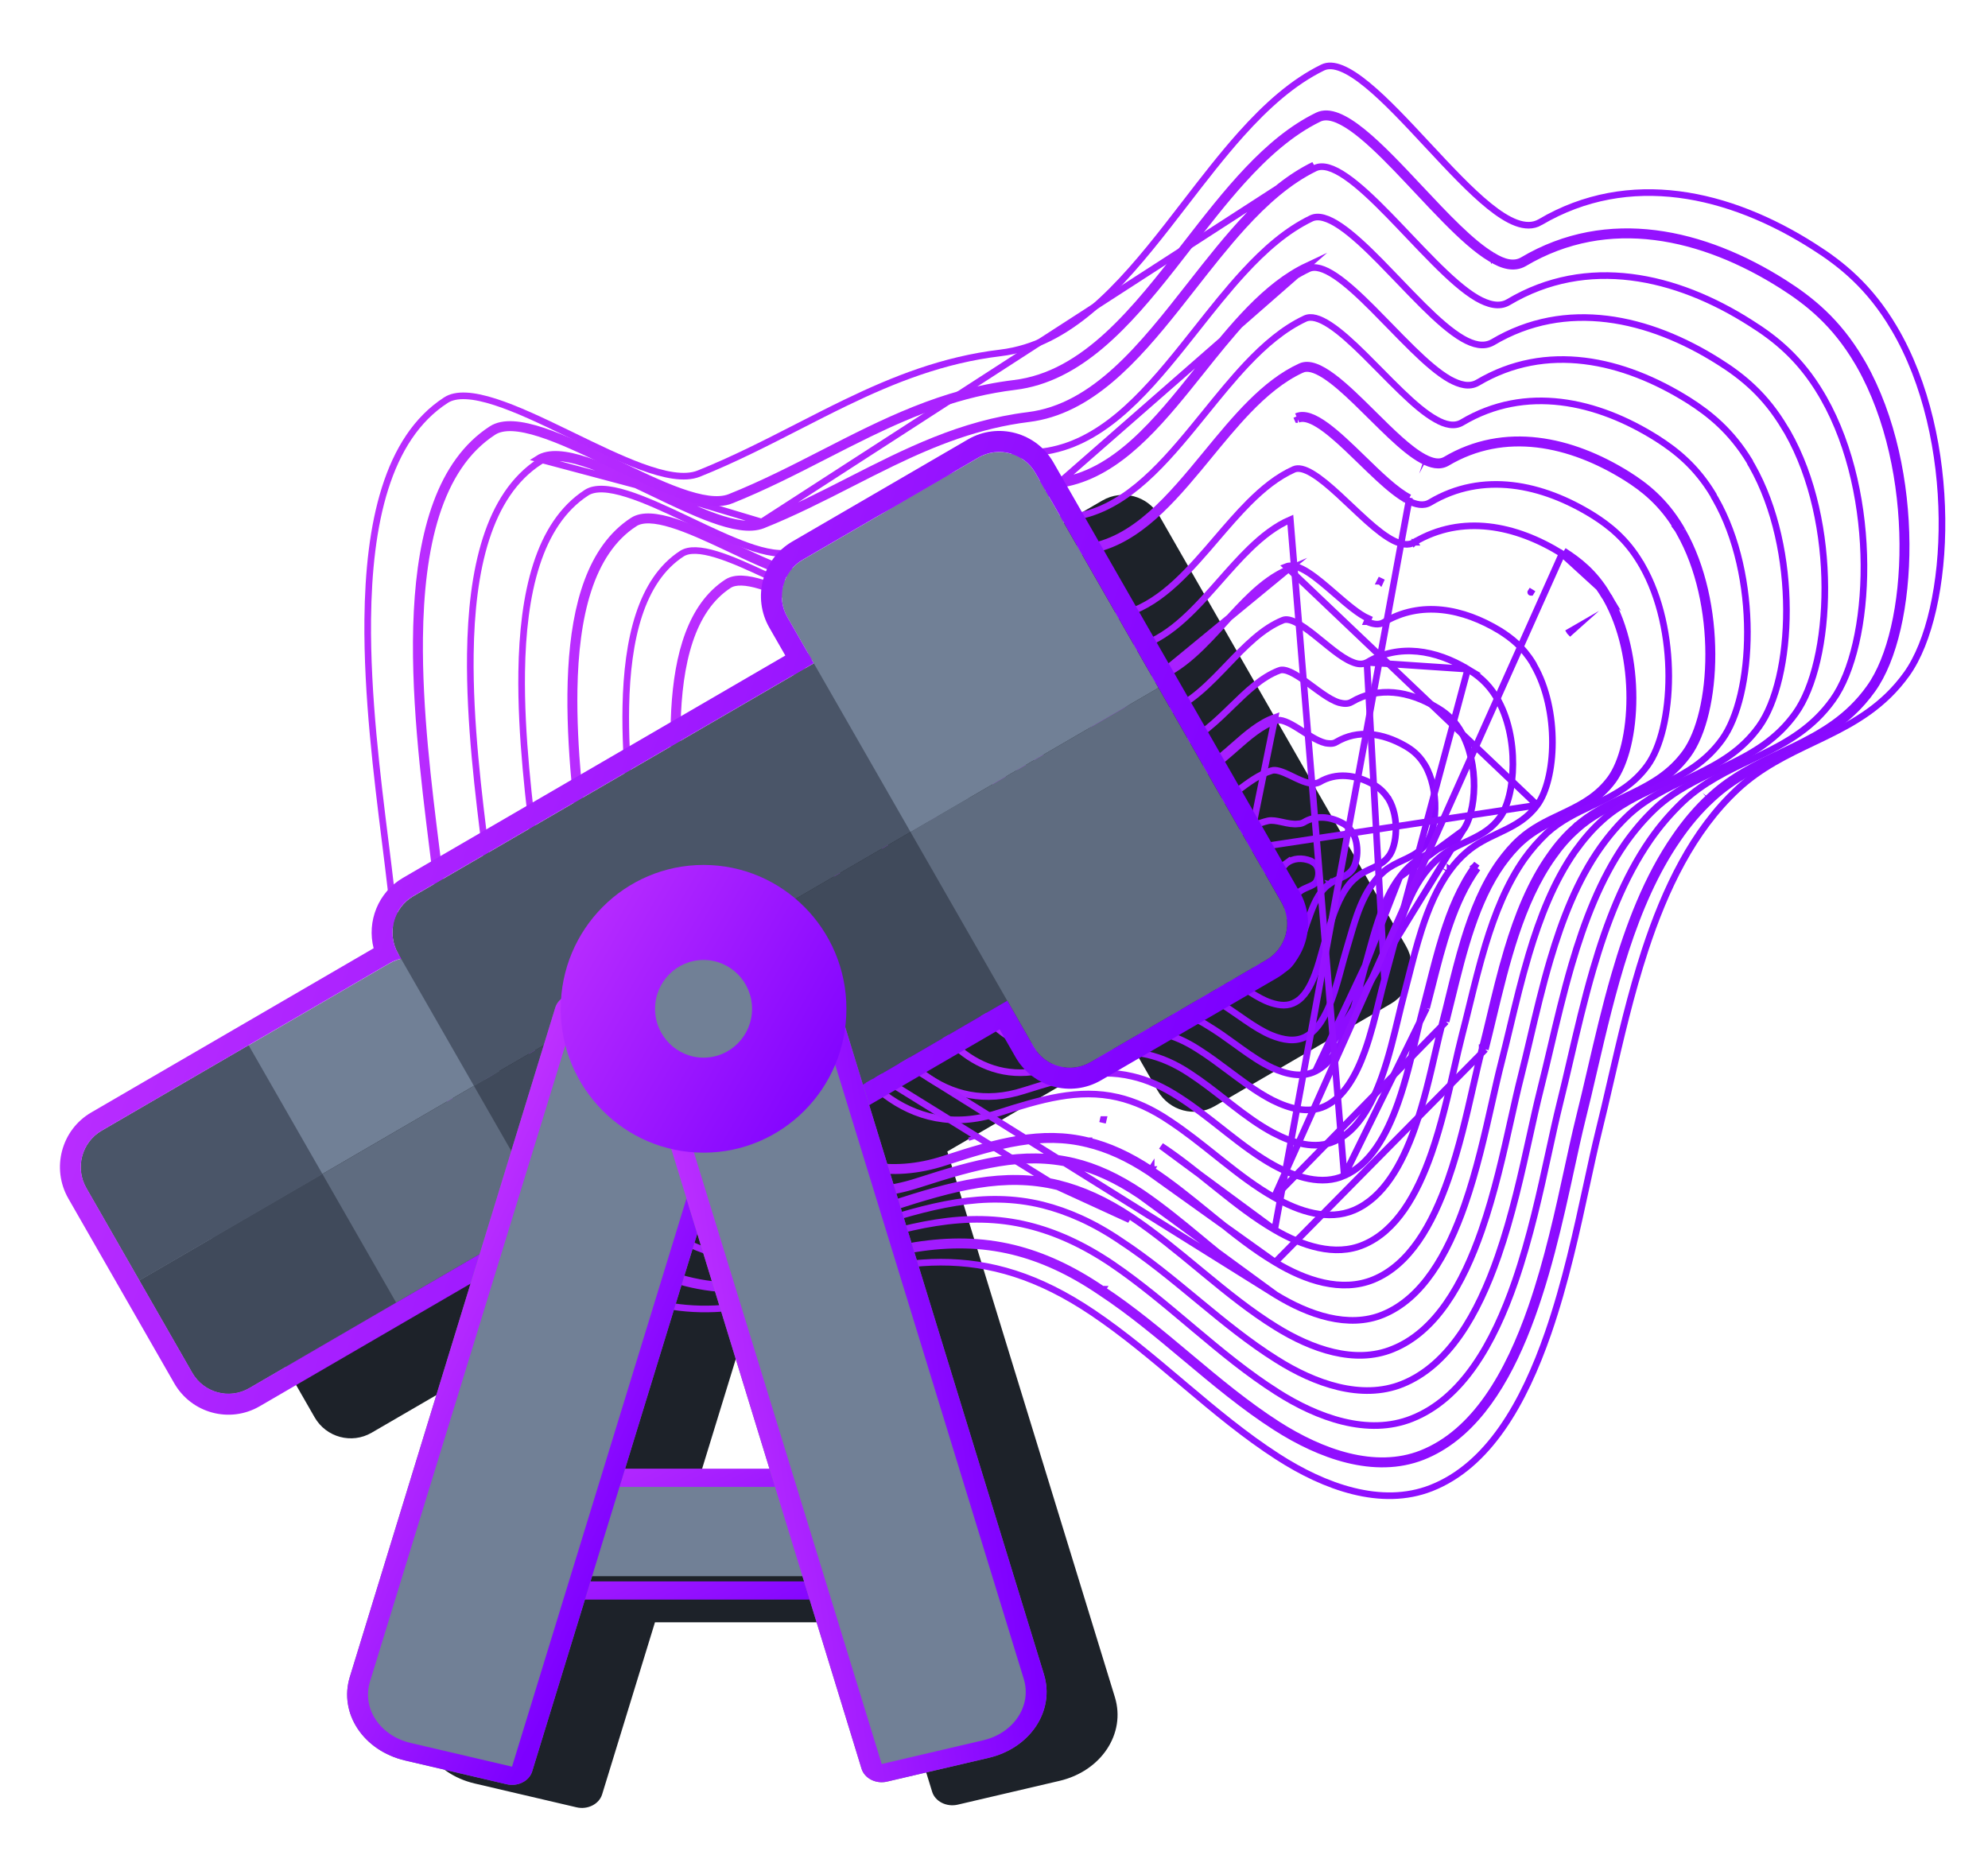 <svg width="120" height="112" viewBox="0 0 120 112" fill="none" xmlns="http://www.w3.org/2000/svg">
<path fill-rule="evenodd" clip-rule="evenodd" d="M73.326 66.775C72.119 67.477 70.576 67.061 69.88 65.846L68.283 63.06L57.182 69.514L67.296 102.453C67.972 104.655 66.474 106.919 63.951 107.509L57.811 108.945C57.138 109.102 56.447 108.754 56.266 108.166L53.125 97.937H39.535L36.345 108.326C36.164 108.913 35.473 109.262 34.8 109.105L28.66 107.669C26.136 107.079 24.639 104.815 25.315 102.613L31.967 80.948L31.325 81.322L22.436 86.489C21.23 87.191 19.687 86.775 18.99 85.559L12.587 74.392C11.891 73.177 12.304 71.623 13.511 70.921L22.399 65.753L30.913 60.803C31.14 60.671 31.379 60.579 31.621 60.524L31.439 60.206C30.742 58.99 31.155 57.437 32.362 56.735L56.583 42.653L54.986 39.867C54.289 38.652 54.703 37.099 55.909 36.397L66.537 30.218C67.744 29.516 69.287 29.933 69.984 31.148L84.878 57.126C85.574 58.341 85.161 59.895 83.954 60.596L73.326 66.775ZM46.323 75.827L41.965 90.021H50.695L46.335 75.821L46.323 75.827Z" fill="#1D2229"/>
<path d="M71.928 55.46L71.928 55.459C71.73 54.989 71.733 54.649 71.829 54.394C71.927 54.134 72.133 53.927 72.407 53.753C72.682 53.578 73.008 53.447 73.321 53.33C73.371 53.312 73.422 53.293 73.472 53.275C73.722 53.183 73.966 53.094 74.132 52.997L74.132 52.997L74.135 52.995C74.637 52.69 75.193 52.654 75.798 52.615C75.811 52.614 75.824 52.613 75.837 52.612C76.441 52.573 77.097 52.525 77.665 52.106L77.665 52.107L77.668 52.104C78.056 51.807 78.591 51.759 79.13 51.974C79.247 52.041 79.358 52.109 79.443 52.215C79.562 52.374 79.605 52.59 79.585 52.806C79.565 53.024 79.485 53.209 79.398 53.304C79.297 53.399 79.171 53.461 79.014 53.528C78.995 53.536 78.975 53.544 78.954 53.553C78.815 53.612 78.652 53.681 78.504 53.783L78.504 53.783L78.503 53.784C78.247 53.965 78.059 54.243 77.906 54.536C77.785 54.766 77.677 55.023 77.574 55.268C77.546 55.334 77.518 55.4 77.491 55.464C77.359 55.772 77.23 56.048 77.078 56.256C76.928 56.462 76.771 56.579 76.589 56.61L76.589 56.61L76.585 56.611C76.33 56.661 76.039 56.539 75.676 56.344C75.629 56.319 75.581 56.292 75.531 56.265C75.403 56.194 75.269 56.121 75.138 56.058C74.955 55.97 74.759 55.894 74.559 55.867L74.559 55.867C74.264 55.827 73.998 55.895 73.763 55.972C73.698 55.993 73.636 56.015 73.577 56.035C73.41 56.093 73.259 56.146 73.096 56.173L73.096 56.173L73.086 56.175C72.708 56.257 72.184 56.076 71.928 55.46Z" stroke="url(#paint0_linear_7207_200313)" stroke-width="0.4" stroke-miterlimit="10"/>
<path d="M80.32 53.315C80.187 53.404 80.07 53.491 79.958 53.607C79.676 53.891 79.472 54.251 79.306 54.626C79.175 54.921 79.063 55.236 78.955 55.538C78.926 55.618 78.898 55.698 78.87 55.776L78.869 55.779C78.808 55.952 78.75 56.134 78.69 56.32C78.59 56.633 78.487 56.957 78.36 57.273C78.16 57.772 77.924 58.185 77.615 58.411C77.338 58.61 77.029 58.639 76.662 58.575C76.364 58.52 76.056 58.378 75.72 58.19C75.567 58.105 75.411 58.012 75.25 57.915C75.235 57.906 75.22 57.897 75.204 57.888C75.028 57.783 74.846 57.674 74.658 57.571C74.325 57.381 73.984 57.225 73.634 57.178C73.237 57.105 72.867 57.161 72.511 57.251C72.35 57.292 72.187 57.341 72.026 57.39C72.01 57.395 71.995 57.399 71.978 57.404C71.801 57.458 71.624 57.511 71.441 57.554L71.439 57.554C70.482 57.792 69.518 57.186 69.056 56.017C68.9 55.621 68.797 55.238 68.744 54.868C68.678 54.308 68.676 53.691 68.792 53.151C68.909 52.609 69.14 52.172 69.517 51.929L69.409 51.761L69.517 51.929C69.576 51.891 69.664 51.868 69.789 51.862C69.914 51.857 70.055 51.87 70.211 51.887C70.236 51.89 70.263 51.893 70.289 51.896C70.418 51.911 70.555 51.927 70.683 51.932C70.836 51.938 71.002 51.93 71.149 51.873L71.149 51.873L71.152 51.872C71.425 51.761 71.681 51.649 71.926 51.542C72.372 51.348 72.779 51.17 73.178 51.046L73.178 51.046L73.182 51.045C73.738 50.859 74.249 50.585 74.737 50.324C74.793 50.294 74.849 50.265 74.904 50.235C75.45 49.945 75.972 49.684 76.536 49.554C76.77 49.501 77.045 49.553 77.375 49.625C77.393 49.629 77.412 49.633 77.431 49.637C77.723 49.702 78.058 49.775 78.369 49.734C78.496 49.73 78.596 49.702 78.709 49.639L78.709 49.639L78.714 49.636C79.398 49.223 80.219 49.267 80.996 49.675L80.996 49.675L81.001 49.677C81.206 49.777 81.402 49.923 81.582 50.169L81.607 50.203L81.617 50.209C81.846 50.572 81.937 51.045 81.918 51.493C81.898 51.951 81.766 52.341 81.596 52.54L81.596 52.54L81.591 52.546C81.442 52.734 81.252 52.848 81.029 52.954C80.978 52.978 80.923 53.003 80.867 53.029C80.69 53.108 80.493 53.196 80.32 53.315ZM80.32 53.315C80.319 53.316 80.319 53.316 80.318 53.316L80.431 53.481L80.321 53.314C80.32 53.315 80.32 53.315 80.32 53.315Z" stroke="url(#paint1_linear_7207_200313)" stroke-width="0.4" stroke-miterlimit="10"/>
<path d="M78.222 60.482L78.222 60.482L78.22 60.483C77.752 60.763 77.249 60.711 76.716 60.539C76.3 60.403 75.885 60.167 75.449 59.888C75.297 59.79 75.14 59.686 74.981 59.58C74.694 59.389 74.397 59.192 74.097 59.013C73.654 58.739 73.212 58.569 72.789 58.472L72.789 58.472L72.784 58.471C72.264 58.366 71.775 58.427 71.296 58.541C71.058 58.597 70.819 58.668 70.58 58.739L70.568 58.742C70.332 58.812 70.096 58.882 69.852 58.942C68.238 59.334 66.873 58.292 66.215 56.591C65.997 55.973 65.809 55.365 65.747 54.778L65.747 54.778L65.746 54.776C65.648 53.951 65.582 52.956 65.7 52.066C65.817 51.17 66.113 50.431 66.69 50.05C66.77 50 66.906 49.98 67.113 50.002C67.316 50.024 67.549 50.083 67.8 50.15C67.827 50.157 67.853 50.164 67.88 50.171C68.102 50.23 68.334 50.292 68.547 50.327C68.78 50.366 69.03 50.381 69.237 50.3L69.237 50.3L69.239 50.299C69.605 50.15 69.958 49.99 70.299 49.836C70.479 49.755 70.655 49.675 70.828 49.599C71.334 49.377 71.821 49.184 72.324 49.06C73.197 48.849 73.933 48.31 74.627 47.79C74.652 47.772 74.676 47.754 74.7 47.735C75.38 47.225 76.024 46.743 76.76 46.52L76.761 46.519C76.878 46.483 77.027 46.491 77.215 46.542C77.402 46.594 77.606 46.682 77.826 46.786C77.889 46.816 77.954 46.847 78.021 46.879C78.176 46.954 78.336 47.032 78.49 47.097C78.709 47.19 78.938 47.27 79.156 47.292C79.306 47.309 79.473 47.302 79.631 47.223L79.638 47.22L79.644 47.216C80.648 46.617 81.822 46.758 82.879 47.344C83.187 47.521 83.479 47.744 83.749 48.137L83.83 48.254L83.831 48.254C84.143 48.792 84.275 49.477 84.26 50.124C84.244 50.81 84.066 51.406 83.813 51.713L83.813 51.713L83.809 51.717C83.576 52.017 83.288 52.188 82.963 52.347C82.898 52.379 82.83 52.411 82.76 52.443C82.493 52.568 82.202 52.705 81.937 52.904L81.937 52.904L81.933 52.907C81.782 53.027 81.608 53.182 81.463 53.359C80.802 54.155 80.451 55.29 80.144 56.279C80.111 56.387 80.078 56.494 80.045 56.598L80.045 56.599C79.976 56.823 79.91 57.065 79.841 57.316C79.708 57.798 79.566 58.315 79.38 58.81C79.096 59.562 78.735 60.186 78.222 60.482Z" stroke="url(#paint2_linear_7207_200313)" stroke-width="0.4" stroke-miterlimit="10"/>
<path d="M62.562 54.754C62.661 55.583 62.891 56.428 63.214 57.248C64.085 59.531 65.953 61.216 68.311 60.526C68.478 60.477 68.643 60.427 68.805 60.378C69.882 60.053 70.843 59.763 71.868 59.988C72.378 60.102 72.889 60.316 73.439 60.671M62.562 54.754L62.761 54.73C62.761 54.73 62.761 54.73 62.761 54.73M62.562 54.754L62.761 54.73M62.562 54.754C62.307 52.605 62.038 49.201 63.773 48.075M62.761 54.73C62.858 55.54 63.082 56.368 63.4 57.174L63.401 57.176L63.401 57.176C63.826 58.292 64.491 59.247 65.321 59.839C66.146 60.427 67.139 60.66 68.254 60.334L68.255 60.334C68.419 60.286 68.582 60.237 68.743 60.188C69.816 59.863 70.832 59.555 71.911 59.793L71.912 59.793C72.446 59.912 72.978 60.136 73.544 60.501M62.761 54.73C62.633 53.657 62.505 52.287 62.62 51.049C62.737 49.8 63.096 48.752 63.882 48.242L63.882 48.242C63.997 48.167 64.191 48.147 64.48 48.197C64.761 48.244 65.086 48.348 65.429 48.462C65.465 48.474 65.5 48.486 65.536 48.498C65.84 48.6 66.154 48.705 66.44 48.77C66.751 48.842 67.077 48.878 67.337 48.775L67.338 48.774C67.847 48.568 68.331 48.341 68.798 48.122C69.024 48.017 69.245 47.913 69.464 47.815C70.141 47.509 70.802 47.244 71.506 47.089C72.624 46.852 73.535 46.093 74.391 45.344C74.449 45.293 74.507 45.242 74.565 45.191C75.372 44.482 76.138 43.808 77.03 43.498C77.167 43.453 77.349 43.472 77.586 43.562C77.82 43.651 78.079 43.799 78.354 43.971C78.449 44.03 78.548 44.093 78.647 44.156C78.827 44.271 79.011 44.389 79.187 44.492C79.46 44.652 79.742 44.794 80.008 44.857L80.017 44.859L80.026 44.861L80.033 44.862C80.12 44.874 80.224 44.889 80.324 44.888C80.427 44.886 80.547 44.869 80.655 44.799C81.957 44.021 83.454 44.246 84.818 45.028C85.214 45.254 85.624 45.563 85.96 46.101C85.968 46.119 85.977 46.133 85.984 46.143C85.992 46.153 85.999 46.162 86.004 46.168L86.009 46.175C86.452 46.928 86.641 47.901 86.626 48.809C86.612 49.723 86.394 50.527 86.069 50.954L86.068 50.956C85.755 51.375 85.366 51.605 84.935 51.815C84.855 51.854 84.772 51.893 84.687 51.932C84.329 52.1 83.945 52.28 83.6 52.556L83.6 52.556L83.592 52.563L83.585 52.569C83.387 52.746 83.173 52.937 82.995 53.173C82.512 53.765 82.178 54.494 81.913 55.241C81.733 55.749 81.581 56.277 81.435 56.78C81.368 57.014 81.302 57.243 81.235 57.461L81.235 57.461C81.147 57.751 81.062 58.069 80.972 58.403C80.803 59.032 80.62 59.717 80.376 60.371C80.002 61.37 79.514 62.214 78.803 62.59C78.177 62.916 77.45 62.783 76.758 62.503C76.225 62.284 75.707 61.954 75.175 61.59C75.048 61.503 74.92 61.414 74.791 61.324C74.385 61.042 73.97 60.752 73.544 60.501M73.544 60.501C73.543 60.5 73.542 60.499 73.541 60.498L73.439 60.671M73.544 60.501C73.545 60.501 73.546 60.502 73.547 60.503L73.439 60.671M73.439 60.671L76.966 43.309C76.035 43.632 75.239 44.332 74.441 45.034C73.521 45.842 72.599 46.653 71.464 46.894C70.501 47.105 69.625 47.515 68.707 47.944C68.242 48.162 67.767 48.384 67.263 48.589C66.886 48.739 66.246 48.525 65.599 48.308C64.881 48.068 64.156 47.825 63.773 48.075M63.773 48.075L63.773 48.075L63.773 48.075Z" stroke="url(#paint3_linear_7207_200313)" stroke-width="0.4" stroke-miterlimit="10"/>
<path d="M79.398 64.671L79.398 64.67C80.312 64.224 80.926 63.157 81.385 61.9C81.688 61.07 81.911 60.196 82.112 59.408C82.216 59.003 82.313 58.621 82.413 58.278M79.398 64.671L82.413 58.278C82.413 58.278 82.413 58.278 82.413 58.278M79.398 64.671C78.571 65.078 77.644 64.854 76.794 64.465C76.148 64.162 75.528 63.739 74.891 63.283C74.778 63.202 74.665 63.12 74.551 63.037C74.026 62.658 73.487 62.268 72.924 61.929C72.242 61.497 71.62 61.221 70.976 61.08L70.975 61.08C69.627 60.787 68.352 61.178 66.946 61.61C66.835 61.644 66.724 61.678 66.611 61.712L66.611 61.712C65.187 62.147 63.931 61.847 62.896 61.097C61.854 60.343 61.031 59.128 60.505 57.737C60.127 56.714 59.824 55.682 59.716 54.652L59.716 54.651C59.568 53.314 59.375 51.565 59.485 49.978C59.596 48.377 60.011 47.019 61.007 46.378C61.161 46.28 61.417 46.267 61.789 46.346C62.151 46.423 62.568 46.575 63.003 46.738C63.043 46.753 63.083 46.769 63.123 46.784C63.514 46.931 63.916 47.082 64.279 47.179C64.669 47.283 65.067 47.339 65.377 47.215C66.024 46.96 66.638 46.667 67.234 46.382C67.494 46.258 67.75 46.136 68.005 46.018C68.851 45.629 69.691 45.291 70.612 45.114C71.975 44.863 73.054 43.887 74.066 42.907C74.153 42.824 74.238 42.74 74.324 42.657C75.26 41.746 76.157 40.872 77.224 40.472L77.224 40.471C77.382 40.411 77.599 40.44 77.89 40.571C78.175 40.699 78.492 40.909 78.827 41.151C78.951 41.24 79.077 41.334 79.205 41.428C79.418 41.586 79.633 41.745 79.839 41.886C80.17 42.114 80.507 42.316 80.819 42.413L80.819 42.413L80.83 42.416C81.073 42.475 81.328 42.524 81.577 42.384L81.577 42.384L81.582 42.381C83.211 41.412 85.058 41.717 86.704 42.699L86.704 42.699L86.707 42.701C87.189 42.977 87.695 43.36 88.121 44.046C88.137 44.087 88.157 44.115 88.171 44.133L88.171 44.133L88.18 44.149C88.743 45.11 88.987 46.334 88.977 47.467C88.967 48.606 88.702 49.611 88.294 50.149L88.293 50.15M79.398 64.671L88.293 50.15M82.413 58.278C82.483 58.034 82.552 57.78 82.623 57.52C82.8 56.873 82.987 56.189 83.212 55.527C83.527 54.597 83.924 53.687 84.492 52.947M82.413 58.278L84.492 52.947M88.293 50.15C87.898 50.679 87.405 50.964 86.867 51.224C86.782 51.266 86.696 51.306 86.608 51.347C86.149 51.564 85.66 51.794 85.227 52.167C84.952 52.398 84.704 52.65 84.492 52.947M88.293 50.15L84.492 52.947" stroke="url(#paint4_linear_7207_200313)" stroke-width="0.4" stroke-miterlimit="10"/>
<path d="M83.573 59.125L83.573 59.124C83.673 58.772 83.77 58.402 83.871 58.021C84.059 57.308 84.257 56.559 84.492 55.831C84.854 54.711 85.314 53.613 85.992 52.715L85.992 52.715C86.24 52.389 86.52 52.077 86.841 51.806C87.351 51.358 87.931 51.085 88.482 50.826C88.585 50.778 88.688 50.73 88.788 50.681C89.434 50.369 90.037 50.024 90.524 49.369C91.004 48.724 91.314 47.511 91.321 46.142C91.329 44.779 91.036 43.303 90.357 42.147L90.344 42.124L90.342 42.118C90.341 42.117 90.34 42.115 90.338 42.113L90.338 42.112C90.333 42.105 90.325 42.093 90.318 42.08C90.314 42.073 90.308 42.064 90.303 42.054C90.303 42.052 90.302 42.05 90.301 42.048C89.782 41.208 89.179 40.749 88.597 40.396L83.573 59.125ZM83.573 59.125C83.466 59.51 83.361 59.941 83.25 60.398C83.015 61.359 82.752 62.437 82.386 63.456C81.844 64.962 81.102 66.251 79.974 66.782C78.986 67.235 77.861 66.941 76.827 66.426C76.069 66.04 75.347 65.53 74.615 64.986C74.478 64.885 74.341 64.782 74.204 64.68C73.607 64.233 72.997 63.776 72.36 63.37C71.579 62.862 70.844 62.542 70.119 62.373L70.117 62.372C68.452 62.003 66.896 62.49 65.117 63.047C65.083 63.057 65.049 63.068 65.015 63.079L65.014 63.079C63.281 63.622 61.768 63.254 60.529 62.343C59.283 61.427 58.308 59.958 57.684 58.301C57.226 57.074 56.865 55.83 56.724 54.581L56.724 54.58C56.719 54.541 56.714 54.502 56.71 54.462C56.523 52.897 56.277 50.839 56.38 48.957C56.486 47.013 56.962 45.34 58.167 44.553C58.362 44.433 58.684 44.429 59.136 44.538C59.578 44.644 60.087 44.844 60.615 45.056C60.659 45.075 60.704 45.093 60.749 45.111C61.228 45.304 61.716 45.502 62.155 45.629C62.625 45.766 63.095 45.841 63.454 45.697L63.455 45.696C64.198 45.394 64.902 45.05 65.588 44.715C65.933 44.547 66.273 44.381 66.611 44.224C67.629 43.75 68.644 43.346 69.773 43.15L69.775 43.15C71.36 42.864 72.599 41.676 73.766 40.469C73.872 40.359 73.978 40.249 74.084 40.139C75.155 39.023 76.191 37.944 77.438 37.44L77.44 37.439C77.623 37.364 77.877 37.401 78.219 37.572C78.554 37.738 78.928 38.009 79.322 38.32C79.484 38.448 79.651 38.585 79.82 38.722C80.051 38.91 80.284 39.1 80.505 39.27C80.889 39.565 81.274 39.828 81.626 39.966C81.94 40.102 82.238 40.133 82.509 39.991L82.509 39.991M83.573 59.125L82.509 39.991M82.509 39.991L82.519 39.986M82.509 39.991L82.519 39.986M82.519 39.986C84.448 38.835 86.674 39.236 88.596 40.395L82.519 39.986Z" stroke="url(#paint5_linear_7207_200313)" stroke-width="0.4" stroke-miterlimit="10"/>
<path d="M92.785 48.605L92.786 48.604C93.348 47.849 93.703 46.43 93.708 44.83C93.713 43.237 93.371 41.51 92.587 40.155L92.574 40.133L92.57 40.115C92.569 40.114 92.568 40.112 92.566 40.11L92.565 40.108C92.555 40.094 92.537 40.067 92.523 40.03C91.914 39.041 91.215 38.507 90.536 38.079C88.308 36.725 85.758 36.238 83.528 37.57C83.222 37.759 82.847 37.673 82.522 37.527C82.521 37.527 82.521 37.527 82.521 37.527L82.603 37.344C82.016 37.086 81.305 36.47 80.586 35.848C79.482 34.891 78.36 33.919 77.644 34.205L92.785 48.605ZM92.785 48.605C92.226 49.367 91.526 49.77 90.774 50.136C90.659 50.193 90.541 50.248 90.422 50.305C89.779 50.609 89.105 50.929 88.508 51.455C88.147 51.763 87.808 52.141 87.525 52.528M92.785 48.605L53.779 54.498C53.954 55.966 54.379 57.445 54.889 58.861C55.609 60.781 56.735 62.505 58.187 63.585C59.631 64.66 61.403 65.103 63.449 64.462C65.548 63.792 67.343 63.221 69.26 63.665C70.091 63.855 70.94 64.221 71.818 64.805C72.549 65.282 73.245 65.825 73.93 66.359C74.071 66.469 74.211 66.579 74.352 66.687C75.176 67.326 75.992 67.929 76.858 68.387C78.052 69.012 79.383 69.421 80.573 68.887C81.907 68.287 82.776 66.776 83.405 65.02C83.834 63.82 84.138 62.546 84.407 61.423C84.531 60.905 84.647 60.419 84.764 59.987C84.855 59.645 84.945 59.29 85.038 58.925C85.266 58.028 85.508 57.078 85.804 56.153C86.221 54.851 86.752 53.577 87.525 52.528M87.525 52.528C87.525 52.528 87.525 52.528 87.525 52.528L87.687 52.646L87.526 52.527C87.526 52.528 87.526 52.528 87.525 52.528ZM75.549 35.897C76.234 35.254 76.943 34.717 77.72 34.39L53.734 54.123C53.52 52.342 53.242 50.027 53.337 47.898C53.388 46.757 53.546 45.681 53.872 44.774C54.198 43.868 54.687 43.143 55.395 42.686L55.395 42.686L55.396 42.685C55.629 42.532 56.012 42.529 56.545 42.664C57.065 42.795 57.665 43.041 58.284 43.303C58.343 43.328 58.403 43.353 58.462 43.378C59.018 43.614 59.583 43.853 60.09 44.011C60.372 44.098 60.643 44.163 60.892 44.187C61.14 44.211 61.379 44.196 61.587 44.112C62.465 43.762 63.298 43.353 64.113 42.952C64.497 42.764 64.876 42.578 65.254 42.4C66.444 41.842 67.639 41.364 68.976 41.149L68.976 41.149C70.803 40.851 72.213 39.447 73.54 38.009C73.674 37.863 73.808 37.717 73.941 37.571C74.473 36.989 75 36.413 75.549 35.897Z" stroke="url(#paint6_linear_7207_200313)" stroke-width="0.4" stroke-miterlimit="10"/>
<path d="M81.141 70.975L81.143 70.974C82.694 70.302 83.686 68.57 84.394 66.563C84.87 65.212 85.206 63.778 85.503 62.509C85.647 61.894 85.781 61.317 85.919 60.807M81.141 70.975L86.112 60.859M81.141 70.975C79.795 71.576 78.239 71.08 76.888 70.345C75.911 69.805 74.994 69.108 74.066 68.381C73.954 68.293 73.842 68.205 73.73 68.116C72.914 67.474 72.084 66.821 71.204 66.255C70.209 65.604 69.271 65.187 68.331 64.975C66.195 64.465 64.188 65.093 61.809 65.839L61.807 65.839C59.454 66.601 57.419 66.091 55.764 64.854C54.101 63.61 52.816 61.626 51.998 59.442L51.998 59.441C51.379 57.806 50.896 56.116 50.711 54.425L50.711 54.424C50.683 54.175 50.653 53.915 50.621 53.644C50.391 51.666 50.1 49.174 50.186 46.864C50.235 45.553 50.405 44.311 50.77 43.264C51.135 42.218 51.691 41.379 52.504 40.849L52.505 40.848C52.632 40.764 52.805 40.721 53.03 40.722C53.256 40.723 53.52 40.768 53.818 40.85C54.414 41.012 55.105 41.307 55.816 41.618C55.873 41.643 55.93 41.667 55.986 41.692C56.637 41.977 57.298 42.266 57.89 42.457C58.213 42.56 58.523 42.637 58.806 42.667C59.087 42.697 59.355 42.682 59.587 42.588C60.601 42.184 61.557 41.708 62.492 41.242C62.927 41.026 63.357 40.812 63.787 40.608C65.147 39.963 66.518 39.413 68.062 39.179L68.063 39.179C70.125 38.855 71.7 37.24 73.185 35.573C73.339 35.401 73.491 35.228 73.644 35.055C74.235 34.384 74.822 33.719 75.436 33.123C76.205 32.376 77.005 31.75 77.887 31.37L81.141 70.975ZM85.919 60.807L86.112 60.859M85.919 60.807C85.919 60.807 85.919 60.807 85.919 60.808L86.112 60.859M85.919 60.807C86.031 60.387 86.142 59.949 86.255 59.499C86.506 58.507 86.77 57.461 87.091 56.44C87.558 54.955 88.154 53.499 89.024 52.298M86.112 60.859C86.225 60.434 86.337 59.992 86.451 59.541C87.064 57.111 87.749 54.399 89.187 52.414M89.024 52.298C89.024 52.298 89.024 52.298 89.023 52.299L89.187 52.414M89.024 52.298C89.024 52.298 89.025 52.297 89.025 52.297L89.187 52.414M89.024 52.298L89.187 52.414M94.767 38.143C94.772 38.149 94.777 38.156 94.783 38.162L94.932 38.029L94.759 38.129C94.762 38.134 94.765 38.139 94.767 38.143ZM92.401 35.758C92.401 35.758 92.401 35.758 92.402 35.758L92.506 35.588L92.4 35.757C92.4 35.758 92.401 35.758 92.401 35.758ZM83.316 35.089C83.317 35.09 83.319 35.09 83.32 35.091L83.403 34.909L83.312 35.087C83.313 35.087 83.315 35.088 83.316 35.089Z" stroke="url(#paint7_linear_7207_200313)" stroke-width="0.4" stroke-miterlimit="10"/>
<path d="M76.912 72.281L76.913 72.281C78.422 73.146 80.177 73.717 81.735 73.055C83.49 72.302 84.609 70.348 85.404 68.09C85.949 66.54 86.329 64.889 86.661 63.441C86.813 62.784 86.954 62.168 87.097 61.622M76.912 72.281L87.291 61.673M76.912 72.281C75.826 71.668 74.811 70.891 73.788 70.079C73.644 69.965 73.501 69.85 73.356 69.736C72.478 69.035 71.585 68.323 70.64 67.696C69.54 66.945 68.489 66.482 67.467 66.243L67.466 66.242C65.094 65.696 62.849 66.363 60.214 67.204L60.213 67.204C57.546 68.064 55.252 67.48 53.392 66.078C51.523 64.669 50.087 62.43 49.173 59.982L49.172 59.981C48.473 58.141 47.932 56.24 47.713 54.331C47.678 54.019 47.639 53.691 47.598 53.349C47.336 51.138 47.007 48.362 47.089 45.786C47.136 44.3 47.319 42.892 47.726 41.705C48.132 40.519 48.756 39.567 49.677 38.971C49.825 38.874 50.025 38.827 50.283 38.831C50.541 38.836 50.842 38.891 51.18 38.987C51.856 39.18 52.639 39.523 53.443 39.883C53.504 39.91 53.566 39.938 53.627 39.966C54.365 40.297 55.113 40.632 55.781 40.853C56.144 40.974 56.491 41.063 56.807 41.099C57.121 41.134 57.42 41.119 57.675 41.016C58.787 40.569 59.841 40.043 60.875 39.527C61.38 39.275 61.88 39.025 62.38 38.788C63.913 38.062 65.466 37.443 67.219 37.19L67.219 37.19C69.509 36.856 71.25 35.035 72.893 33.14C73.073 32.932 73.253 32.723 73.431 32.514C74.076 31.763 74.714 31.018 75.382 30.348C76.235 29.493 77.121 28.775 78.101 28.338L78.101 28.338C78.363 28.221 78.732 28.302 79.227 28.6C79.71 28.89 80.252 29.351 80.82 29.872C81.051 30.084 81.289 30.309 81.528 30.534C81.865 30.852 82.204 31.172 82.53 31.463C83.089 31.961 83.641 32.403 84.14 32.647L84.142 32.648C84.548 32.841 84.989 32.972 85.366 32.735M76.912 72.281L94.288 33.43M87.097 61.622L87.291 61.673M87.097 61.622C87.097 61.623 87.097 61.623 87.097 61.623L87.291 61.673M87.097 61.622C87.221 61.148 87.342 60.651 87.467 60.141C87.739 59.032 88.026 57.861 88.378 56.716C88.892 55.041 89.55 53.398 90.517 52.044L90.519 52.042C90.891 51.533 91.28 51.065 91.74 50.654M87.291 61.673C87.415 61.193 87.538 60.693 87.663 60.181C88.331 57.458 89.082 54.397 90.68 52.16C91.047 51.657 91.428 51.201 91.874 50.803M91.74 50.654C91.74 50.654 91.74 50.654 91.74 50.654L91.874 50.803M91.74 50.654C91.74 50.654 91.74 50.654 91.741 50.654L91.874 50.803M91.74 50.654C92.497 49.972 93.359 49.563 94.19 49.17C94.333 49.102 94.475 49.035 94.615 48.967C95.579 48.499 96.487 47.983 97.212 46.999M91.874 50.803C92.607 50.142 93.44 49.747 94.272 49.353C95.391 48.822 96.507 48.293 97.374 47.117M97.374 47.117L97.212 47C97.212 47 97.212 47 97.212 46.999M97.374 47.117C98.877 45.046 99.163 39.601 97.104 36.002M97.374 47.117L97.213 46.999C97.213 46.999 97.212 46.999 97.212 46.999M97.212 46.999C97.928 46.013 98.373 44.185 98.375 42.133C98.377 40.093 97.941 37.876 96.939 36.117M97.104 36.002L96.954 36.136C96.949 36.129 96.944 36.123 96.939 36.117M97.104 36.002L96.93 36.102C96.933 36.107 96.936 36.112 96.939 36.117M97.104 36.002L94.288 33.43M96.939 36.117C96.914 36.086 96.898 36.057 96.888 36.039L96.886 36.036C96.873 36.012 96.871 36.009 96.869 36.008L96.856 35.993L96.847 35.977C96.082 34.691 95.159 33.987 94.288 33.43M94.288 33.43C94.288 33.43 94.288 33.43 94.289 33.43L94.394 33.261M94.288 33.43L97.018 35.874C96.231 34.551 95.279 33.827 94.394 33.261M94.288 33.43C91.504 31.697 88.249 31.026 85.366 32.735M94.288 33.43C94.287 33.429 94.287 33.429 94.287 33.429L94.394 33.261M94.288 33.43L94.394 33.261M85.366 32.735C85.367 32.735 85.368 32.734 85.369 32.734L85.262 32.565L85.364 32.737C85.365 32.736 85.366 32.736 85.366 32.735Z" stroke="url(#paint8_linear_7207_200313)" stroke-width="0.4" stroke-miterlimit="10"/>
<path d="M76.941 74.24L76.941 74.24C78.607 75.215 80.586 75.873 82.301 75.144L82.302 75.144C84.275 74.318 85.523 72.141 86.401 69.634C87.004 67.911 87.42 66.076 87.783 64.472C87.948 63.745 88.102 63.066 88.257 62.467L88.257 62.467C88.401 61.915 88.543 61.336 88.688 60.742C88.983 59.538 89.293 58.268 89.67 57.027C90.235 55.168 90.957 53.344 92.022 51.837L92.022 51.837C92.432 51.263 92.885 50.755 93.373 50.289L93.377 50.286L93.377 50.286C94.21 49.529 95.161 49.079 96.082 48.644C96.241 48.568 96.4 48.493 96.556 48.417C97.626 47.899 98.637 47.323 99.442 46.218C100.241 45.121 100.731 43.085 100.729 40.807C100.726 38.541 100.236 36.08 99.121 34.138C99.108 34.12 99.097 34.102 99.089 34.088C99.078 34.07 99.069 34.051 99.062 34.039L99.062 34.037C99.054 34.022 99.05 34.014 99.046 34.007C99.045 34.005 99.044 34.004 99.044 34.003L99.033 33.991L99.023 33.974C98.166 32.536 97.139 31.734 96.181 31.127C93.091 29.199 89.486 28.447 86.324 30.334C85.928 30.573 85.445 30.462 84.988 30.221M76.941 74.24L85.081 30.043M76.941 74.24C75.744 73.544 74.627 72.674 73.509 71.778C73.386 71.679 73.262 71.58 73.139 71.481C72.146 70.683 71.143 69.877 70.084 69.181L76.941 74.24ZM84.988 30.221C84.988 30.221 84.988 30.22 84.987 30.22L85.081 30.043M84.988 30.221C84.988 30.221 84.989 30.221 84.989 30.221L85.081 30.043M84.988 30.221C84.442 29.939 83.838 29.438 83.223 28.873C82.868 28.546 82.499 28.188 82.132 27.832C81.866 27.573 81.601 27.316 81.342 27.072C80.718 26.483 80.122 25.961 79.59 25.63C79.045 25.291 78.634 25.194 78.341 25.325M85.081 30.043C84.26 29.62 83.27 28.659 82.276 27.692C80.749 26.209 79.211 24.716 78.259 25.142M78.341 25.325C78.341 25.325 78.341 25.325 78.341 25.324L78.259 25.142M78.341 25.325C78.341 25.325 78.341 25.325 78.34 25.325L78.259 25.142M78.341 25.325L78.259 25.142M55.676 39.311L55.75 39.497C55.751 39.497 55.751 39.497 55.751 39.497L55.676 39.311ZM44.727 54.284C44.727 54.284 44.727 54.284 44.727 54.283L44.528 54.307L44.727 54.284C44.727 54.284 44.727 54.284 44.727 54.284ZM46.335 60.577C46.335 60.576 46.335 60.576 46.335 60.576L46.148 60.646L46.335 60.577C46.335 60.577 46.335 60.577 46.335 60.577ZM58.63 68.617C58.63 68.617 58.63 68.617 58.63 68.617L58.691 68.807L58.63 68.617ZM66.596 67.587C66.596 67.587 66.596 67.587 66.596 67.587L66.551 67.782L66.597 67.587C66.597 67.587 66.596 67.587 66.596 67.587Z" stroke="url(#paint9_linear_7207_200313)" stroke-width="0.4" stroke-miterlimit="10"/>
<path d="M76.971 76.199L76.972 76.2C78.796 77.305 80.974 78.037 82.901 77.249C85.081 76.354 86.454 73.949 87.42 71.184C88.077 69.305 88.532 67.304 88.929 65.555C89.116 64.734 89.29 63.969 89.466 63.298M76.971 76.199L89.659 63.348M76.971 76.199C75.662 75.42 74.451 74.456 73.234 73.466C73.131 73.382 73.027 73.297 72.923 73.212C71.811 72.307 70.688 71.391 69.487 70.603M76.971 76.199L69.377 70.769M89.466 63.298C89.466 63.298 89.466 63.297 89.466 63.297L89.659 63.348M89.466 63.298C89.466 63.298 89.466 63.298 89.466 63.299L89.659 63.348M89.466 63.298C89.618 62.702 89.768 62.076 89.922 61.433C90.241 60.102 90.577 58.697 90.991 57.321C91.606 55.276 92.397 53.269 93.575 51.618C94.017 50.986 94.505 50.416 95.07 49.926M89.659 63.348C89.813 62.746 89.964 62.117 90.118 61.471C90.909 58.172 91.799 54.451 93.738 51.733C94.174 51.111 94.652 50.552 95.203 50.075M95.07 49.926C95.069 49.926 95.069 49.927 95.068 49.928L95.203 50.075M95.07 49.926C95.071 49.925 95.071 49.925 95.072 49.924L95.203 50.075M95.07 49.926C95.981 49.094 97.024 48.598 98.036 48.117C98.208 48.035 98.38 47.953 98.549 47.87C99.724 47.298 100.839 46.662 101.728 45.446C102.609 44.239 103.144 41.996 103.139 39.488C103.135 36.99 102.594 34.273 101.371 32.13M95.203 50.075C96.091 49.264 97.104 48.782 98.117 48.299C99.477 47.652 100.837 47.005 101.889 45.564C103.726 43.049 104.035 36.388 101.541 32.026M101.541 32.026L101.375 32.136C101.373 32.134 101.372 32.132 101.371 32.13M101.541 32.026C101.52 31.994 101.506 31.966 101.492 31.938C101.478 31.91 101.465 31.883 101.443 31.851C100.473 30.224 99.323 29.327 98.259 28.658M101.541 32.026L101.368 32.125C101.369 32.127 101.37 32.129 101.371 32.13M101.371 32.13C101.345 32.09 101.327 32.056 101.314 32.029L101.313 32.027C101.299 32 101.29 31.982 101.277 31.961L101.271 31.953L101.272 31.953C100.323 30.363 99.2 29.486 98.153 28.828M98.153 28.828L98.259 28.658M98.153 28.828C94.787 26.722 90.826 25.865 87.338 27.942L87.333 27.945L87.333 27.945C86.889 28.193 86.379 28.064 85.864 27.789M98.153 28.828C98.153 28.828 98.153 28.827 98.153 28.827L98.259 28.658M98.259 28.658C94.861 26.532 90.814 25.639 87.236 27.77C86.886 27.966 86.459 27.88 85.959 27.613M43.891 35.153C39.538 37.98 40.631 46.978 41.335 52.778C41.397 53.285 41.456 53.768 41.507 54.22C41.779 56.616 42.463 58.95 43.298 61.193C45.537 67.213 50.358 72.354 57.067 70.155C60.261 69.112 62.883 68.375 65.639 69.063M43.891 35.153L43.999 35.321C44 35.321 44 35.321 44 35.321M43.891 35.153L44 35.32C44 35.32 44 35.32 44 35.321M43.891 35.153C44.87 34.52 46.932 35.475 48.978 36.423C50.873 37.301 52.753 38.172 53.746 37.769M44 35.321C42.867 36.056 42.108 37.236 41.621 38.701C41.134 40.168 40.925 41.906 40.883 43.736C40.812 46.808 41.212 50.103 41.533 52.75C41.595 53.259 41.654 53.743 41.706 54.197L41.706 54.198C41.976 56.571 42.654 58.889 43.486 61.123L43.486 61.123C44.597 64.11 46.343 66.864 48.627 68.597C50.903 70.323 53.718 71.043 57.005 69.965L57.005 69.965C60.194 68.923 62.867 68.165 65.686 68.868M44 35.321C44.19 35.198 44.444 35.141 44.766 35.15C45.088 35.159 45.462 35.233 45.879 35.357C46.714 35.606 47.68 36.043 48.668 36.5C48.744 36.535 48.82 36.57 48.896 36.606C49.803 37.026 50.718 37.45 51.535 37.731C51.978 37.884 52.4 37.998 52.782 38.046C53.163 38.093 53.519 38.077 53.821 37.955M65.686 68.868C65.686 68.868 65.686 68.868 65.686 68.868L65.639 69.063M65.686 68.868C65.687 68.868 65.687 68.869 65.688 68.869L65.639 69.063M65.686 68.868C66.898 69.158 68.151 69.716 69.487 70.603M65.639 69.063C66.824 69.346 68.056 69.893 69.377 70.769M69.377 70.769L69.487 70.602C69.487 70.602 69.487 70.602 69.487 70.603M69.377 70.769L69.488 70.603C69.488 70.603 69.488 70.603 69.487 70.603M53.821 37.955C53.82 37.955 53.82 37.955 53.82 37.955L53.746 37.769M53.821 37.955C55.21 37.404 56.517 36.745 57.802 36.098C58.397 35.798 58.987 35.501 59.578 35.218C61.456 34.319 63.364 33.553 65.545 33.259L65.519 33.061M53.821 37.955C53.821 37.955 53.821 37.954 53.821 37.954L53.746 37.769M53.746 37.769C55.127 37.222 56.421 36.57 57.702 35.924C60.177 34.677 62.604 33.454 65.519 33.061M65.519 33.061C68.488 32.661 70.655 30.023 72.832 27.374C74.576 25.252 76.326 23.122 78.499 22.128C79.53 21.65 81.218 23.325 82.893 24.986C83.982 26.066 85.066 27.14 85.959 27.613M65.519 33.061L65.545 33.259C68.307 32.887 70.377 30.644 72.336 28.29C72.555 28.027 72.772 27.762 72.99 27.497C73.753 26.569 74.511 25.646 75.306 24.816C76.327 23.751 77.394 22.854 78.583 22.31L78.584 22.31C78.906 22.16 79.359 22.272 79.956 22.652C80.54 23.024 81.194 23.609 81.878 24.269C82.163 24.544 82.455 24.833 82.748 25.124C83.149 25.521 83.552 25.92 83.939 26.285C84.612 26.917 85.272 27.476 85.864 27.789M85.864 27.789C85.865 27.789 85.865 27.79 85.865 27.79L85.959 27.613M85.864 27.789L85.959 27.613" stroke="url(#paint10_linear_7207_200313)" stroke-width="0.4" stroke-miterlimit="10"/>
<path d="M76.999 78.159L76.999 78.159C78.982 79.374 81.39 80.217 83.473 79.362L83.473 79.362C85.858 78.386 87.36 75.757 88.412 72.742C89.138 70.663 89.636 68.445 90.069 66.519C90.263 65.655 90.444 64.85 90.626 64.143C90.799 63.467 90.969 62.757 91.144 62.026C91.485 60.602 91.844 59.101 92.282 57.629C92.947 55.397 93.802 53.203 95.073 51.388L95.075 51.386C95.556 50.721 96.077 50.091 96.7 49.535C97.695 48.627 98.827 48.089 99.926 47.567C100.116 47.477 100.306 47.387 100.493 47.295C101.77 46.673 102.983 45.98 103.952 44.641L103.952 44.641C104.905 43.327 105.485 40.876 105.477 38.139C105.47 35.411 104.88 32.443 103.541 30.106L103.539 30.103C103.504 30.05 103.453 29.974 103.423 29.884C102.386 28.155 101.172 27.208 100.032 26.477C96.387 24.171 92.076 23.233 88.262 25.499C87.797 25.784 87.228 25.638 86.677 25.323C86.038 24.972 85.325 24.353 84.596 23.651C84.177 23.248 83.742 22.808 83.309 22.369C82.991 22.046 82.673 21.724 82.362 21.418C81.621 20.687 80.911 20.037 80.278 19.623C79.63 19.199 79.135 19.069 78.781 19.233C77.495 19.834 76.34 20.822 75.237 21.992C74.384 22.898 73.57 23.902 72.751 24.913C72.51 25.21 72.269 25.507 72.026 25.803C69.909 28.383 67.673 30.829 64.689 31.224L64.689 31.224C62.299 31.537 60.214 32.37 58.168 33.352C57.496 33.674 56.827 34.014 56.151 34.357C54.778 35.054 53.382 35.762 51.901 36.359L51.899 36.36C51.574 36.488 51.188 36.503 50.775 36.448C50.359 36.393 49.9 36.266 49.416 36.096C48.528 35.784 47.533 35.318 46.545 34.855C46.458 34.815 46.371 34.774 46.285 34.734C45.206 34.23 44.148 33.746 43.234 33.469C42.778 33.331 42.366 33.247 42.012 33.236C41.658 33.224 41.377 33.285 41.164 33.42C39.924 34.222 39.097 35.515 38.569 37.12C38.041 38.726 37.818 40.631 37.777 42.635C37.71 45.977 38.149 49.56 38.503 52.441C38.574 53.019 38.641 53.568 38.7 54.081M76.999 78.159L38.502 54.104M76.999 78.159C75.579 77.296 74.267 76.24 72.952 75.154C72.818 75.043 72.683 74.931 72.549 74.82C71.37 73.844 70.179 72.859 68.909 71.996L68.908 71.996C67.476 71.035 66.133 70.424 64.813 70.113M76.999 78.159L68.797 72.162C67.38 71.211 66.058 70.612 64.767 70.308M38.7 54.081C38.7 54.081 38.7 54.081 38.7 54.081L38.502 54.104M38.7 54.081C38.7 54.081 38.7 54.081 38.7 54.081L38.502 54.104M38.7 54.081C39.004 56.673 39.717 59.209 40.629 61.647L40.629 61.647C41.837 64.898 43.734 67.906 46.227 69.803C48.711 71.694 51.791 72.486 55.404 71.307L55.404 71.307C58.875 70.189 61.735 69.38 64.813 70.113M38.502 54.104C38.808 56.717 39.526 59.269 40.442 61.717C42.873 68.263 48.106 73.898 55.466 71.497C58.941 70.377 61.75 69.59 64.767 70.308M64.813 70.113C64.813 70.113 64.813 70.113 64.812 70.113L64.767 70.308M64.813 70.113L64.767 70.308" stroke="url(#paint11_linear_7207_200313)" stroke-width="0.4" stroke-miterlimit="10"/>
<path d="M38.195 31.431L38.303 31.599C38.533 31.451 38.839 31.384 39.223 31.398C39.607 31.411 40.054 31.504 40.549 31.655C41.541 31.959 42.691 32.488 43.863 33.04C43.956 33.083 44.048 33.127 44.141 33.171C45.216 33.677 46.299 34.188 47.264 34.529C47.789 34.715 48.286 34.854 48.735 34.915C49.182 34.975 49.597 34.961 49.946 34.822L49.946 34.822C51.57 34.176 53.099 33.4 54.604 32.636C55.32 32.273 56.03 31.913 56.743 31.57C58.964 30.503 61.231 29.596 63.829 29.264C65.444 29.059 66.849 28.291 68.132 27.227C69.413 26.165 70.583 24.8 71.725 23.388C71.988 23.063 72.249 22.736 72.51 22.41C73.387 21.312 74.26 20.218 75.176 19.233C76.363 17.957 77.607 16.879 78.998 16.224C79.186 16.137 79.412 16.127 79.684 16.202C79.959 16.277 80.268 16.433 80.609 16.661C81.29 17.116 82.055 17.828 82.854 18.626C83.19 18.962 83.534 19.314 83.878 19.668C84.344 20.147 84.812 20.628 85.264 21.069C86.051 21.837 86.82 22.515 87.507 22.904L87.507 22.904L87.51 22.906C88.108 23.228 88.683 23.398 89.196 23.103L89.198 23.102C93.338 20.646 97.981 21.695 101.927 24.172C103.184 24.971 104.501 26.016 105.624 27.874C105.654 27.964 105.705 28.04 105.74 28.093L105.742 28.096C107.189 30.644 107.826 33.857 107.834 36.808C107.842 39.769 107.217 42.421 106.183 43.858C105.142 45.304 103.827 46.057 102.441 46.734C102.24 46.832 102.036 46.929 101.832 47.027C100.638 47.596 99.411 48.181 98.337 49.165L98.335 49.167C97.681 49.78 97.12 50.445 96.603 51.172L96.602 51.172C95.219 53.132 94.294 55.509 93.579 57.928C93.104 59.535 92.719 61.173 92.354 62.723C92.17 63.503 91.992 64.26 91.81 64.98C91.616 65.741 91.423 66.609 91.215 67.541C90.752 69.623 90.217 72.026 89.434 74.278C88.298 77.542 86.668 80.395 84.064 81.443L84.063 81.443C81.776 82.379 79.166 81.441 77.027 80.116L77.027 80.116C75.496 79.17 74.085 78.027 72.668 76.858C72.561 76.769 72.453 76.68 72.345 76.591C71.038 75.511 69.718 74.421 68.301 73.47L68.3 73.469C66.748 72.439 65.322 71.802 63.892 71.447L63.891 71.446C60.593 70.647 57.516 71.489 53.769 72.707L53.767 72.708C49.848 74.007 46.51 73.147 43.821 71.092C41.123 69.03 39.073 65.761 37.769 62.246L37.769 62.245C36.769 59.578 35.976 56.839 35.662 54.023L35.662 54.023C35.593 53.403 35.511 52.734 35.426 52.027C35.052 48.948 34.593 45.161 34.655 41.619C34.693 39.444 34.929 37.374 35.496 35.628C36.063 33.882 36.957 32.475 38.304 31.599L38.195 31.431ZM38.195 31.431C33.126 34.727 34.395 45.193 35.228 52.057C35.313 52.762 35.394 53.429 35.463 54.046M38.195 31.431C39.341 30.688 41.793 31.843 44.224 32.989C46.472 34.048 48.703 35.099 49.872 34.637C51.487 33.993 53.002 33.225 54.503 32.463C57.44 30.973 60.324 29.51 63.804 29.065C67.291 28.624 69.814 25.465 72.35 22.289C74.366 19.765 76.39 17.23 78.913 16.043L35.463 54.046M35.463 54.046C35.779 56.883 36.578 59.639 37.581 62.315C40.206 69.389 45.856 75.541 53.83 72.897C57.581 71.678 60.608 70.856 63.844 71.641M35.463 54.046L63.844 71.641M63.844 71.641C65.249 71.99 66.653 72.617 68.189 73.636L63.844 71.641Z" stroke="url(#paint12_linear_7207_200313)" stroke-width="0.4" stroke-miterlimit="10"/>
<path d="M77.057 82.076L77.056 82.076C75.414 81.046 73.902 79.811 72.379 78.553C72.317 78.502 72.254 78.45 72.192 78.398C70.734 77.194 69.261 75.978 67.664 74.929C66.007 73.799 64.446 73.124 62.934 72.741L62.933 72.741C59.416 71.874 56.126 72.774 52.104 74.093L52.103 74.093C47.882 75.487 44.285 74.552 41.387 72.333C38.481 70.108 36.274 66.585 34.873 62.807C33.815 59.928 32.965 56.976 32.617 53.943L32.617 53.943C32.542 53.296 32.455 52.599 32.363 51.864C31.947 48.533 31.433 44.412 31.49 40.561C31.525 38.211 31.773 35.975 32.382 34.089C32.99 32.204 33.952 30.684 35.406 29.741C35.657 29.58 35.99 29.511 36.407 29.527C36.823 29.544 37.307 29.647 37.842 29.814C38.914 30.147 40.156 30.725 41.42 31.325C41.517 31.372 41.615 31.418 41.713 31.465C42.875 32.018 44.045 32.574 45.086 32.947C45.651 33.149 46.186 33.3 46.668 33.367C47.148 33.433 47.591 33.418 47.963 33.27L47.964 33.27C49.71 32.573 51.35 31.736 52.966 30.911C53.734 30.518 54.497 30.129 55.263 29.759C57.65 28.605 60.092 27.625 62.911 27.271C64.642 27.054 66.148 26.228 67.524 25.082C68.897 23.937 70.15 22.464 71.373 20.939C71.662 20.579 71.948 20.217 72.235 19.855C73.166 18.677 74.094 17.505 75.067 16.447C76.337 15.065 77.669 13.895 79.157 13.183C79.364 13.085 79.61 13.074 79.905 13.155C80.202 13.236 80.536 13.407 80.903 13.655C81.636 14.15 82.459 14.925 83.317 15.794C83.68 16.163 84.052 16.55 84.425 16.939C84.922 17.457 85.42 17.976 85.901 18.453C86.745 19.289 87.567 20.025 88.301 20.446C88.944 20.814 89.562 20.967 90.095 20.668L90.095 20.668L90.099 20.666C94.519 18.034 99.535 19.157 103.762 21.836L103.763 21.836C105.144 22.706 106.56 23.83 107.754 25.858L107.754 25.858L107.76 25.867C107.778 25.895 107.799 25.929 107.822 25.968L107.824 25.97C107.845 26.004 107.868 26.043 107.89 26.077C109.453 28.82 110.14 32.285 110.15 35.465C110.16 38.655 109.491 41.515 108.385 43.06L108.385 43.06C107.264 44.628 105.845 45.441 104.354 46.168C104.136 46.275 103.916 46.379 103.695 46.484C102.412 47.095 101.095 47.722 99.945 48.78L99.944 48.781C99.25 49.431 98.63 50.162 98.078 50.95L98.078 50.951C96.613 53.07 95.632 55.633 94.869 58.238C94.374 59.933 93.967 61.66 93.582 63.297C93.376 64.171 93.176 65.019 92.972 65.824L92.972 65.825C92.771 66.622 92.571 67.529 92.356 68.503C91.858 70.763 91.28 73.384 90.427 75.836C89.205 79.35 87.447 82.427 84.638 83.556C82.187 84.537 79.356 83.532 77.057 82.076Z" stroke="url(#paint13_linear_7207_200313)" stroke-width="0.4" stroke-miterlimit="10"/>
<path d="M45.976 31.512C47.826 30.773 49.559 29.888 51.278 29.011C54.67 27.28 58.006 25.578 62.067 25.078C66.072 24.582 68.954 20.904 71.852 17.206C74.139 14.287 76.437 11.355 79.305 9.965L45.976 31.512ZM45.976 31.512C44.633 32.046 42.052 30.806 39.45 29.555M45.976 31.512L39.45 29.555M39.45 29.555C36.635 28.203 33.795 26.837 32.47 27.695L39.45 29.555ZM77.085 84.035L77.085 84.034C75.332 82.922 73.725 81.592 72.113 80.237C72.007 80.147 71.9 80.058 71.794 79.968C70.29 78.703 68.773 77.426 67.132 76.309L67.132 76.308C65.357 75.111 63.705 74.384 62.086 73.979L62.085 73.979C58.325 73.053 54.795 73.992 50.519 75.405L50.519 75.405C45.976 76.911 42.116 75.915 39.012 73.538C35.9 71.155 33.541 67.377 32.04 63.323C30.909 60.264 29.994 57.077 29.613 53.826C29.531 53.119 29.435 52.355 29.334 51.548C28.888 47.993 28.336 43.594 28.391 39.48C28.425 36.958 28.687 34.556 29.337 32.53C29.986 30.505 31.017 28.872 32.578 27.863L32.578 27.863C32.85 27.687 33.211 27.612 33.659 27.631C34.107 27.649 34.628 27.761 35.203 27.942C36.354 28.305 37.687 28.931 39.044 29.582C39.151 29.634 39.258 29.685 39.366 29.737C40.611 30.335 41.863 30.937 42.976 31.341C43.582 31.561 44.154 31.725 44.669 31.798C45.183 31.87 45.655 31.855 46.05 31.698L46.051 31.698C47.908 30.955 49.656 30.063 51.38 29.184C52.214 28.758 53.043 28.335 53.877 27.933C56.439 26.697 59.064 25.649 62.092 25.276L62.092 25.276C63.934 25.048 65.536 24.166 66.998 22.938C68.459 21.712 69.791 20.132 71.092 18.495C71.4 18.107 71.706 17.716 72.012 17.326C73.002 16.062 73.989 14.803 75.024 13.666C76.378 12.179 77.8 10.917 79.391 10.146C79.611 10.041 79.873 10.032 80.188 10.12C80.504 10.21 80.861 10.396 81.251 10.665C82.033 11.201 82.911 12.038 83.827 12.975C84.215 13.372 84.612 13.79 85.01 14.209C85.541 14.767 86.073 15.327 86.587 15.841C87.488 16.744 88.366 17.54 89.146 17.997L89.148 17.998C89.813 18.379 90.498 18.575 91.054 18.239C95.8 15.418 101.166 16.623 105.673 19.502L105.674 19.503C107.144 20.424 108.656 21.622 109.942 23.8C109.967 23.846 109.991 23.886 110.013 23.923L110.014 23.924C110.037 23.962 110.058 23.997 110.081 24.037L110.081 24.038C111.751 26.982 112.494 30.699 112.512 34.109C112.531 37.527 111.822 40.593 110.633 42.248L110.633 42.248C109.43 43.927 107.906 44.793 106.308 45.572C106.086 45.68 105.861 45.787 105.636 45.894C104.252 46.554 102.833 47.23 101.6 48.382L101.598 48.383C100.848 49.098 100.188 49.864 99.6 50.714C98.026 52.989 96.975 55.734 96.162 58.523C95.626 60.362 95.191 62.233 94.778 64.004C94.566 64.915 94.361 65.799 94.15 66.639L94.15 66.639C93.94 67.484 93.731 68.444 93.506 69.476C92.977 71.905 92.362 74.73 91.448 77.371C90.143 81.137 88.256 84.436 85.229 85.638L85.229 85.638C82.573 86.7 79.54 85.599 77.085 84.035Z" stroke="url(#paint14_linear_7207_200313)" stroke-width="0.4" stroke-miterlimit="10"/>
<path d="M85.876 87.936C91.541 85.689 93.477 76.789 94.841 70.516C95.076 69.435 95.294 68.432 95.512 67.555C95.746 66.624 95.974 65.645 96.207 64.639C97.306 59.917 98.546 54.584 101.277 50.644C101.89 49.746 102.576 48.93 103.364 48.212M85.876 87.936L85.803 87.75C85.803 87.75 85.802 87.75 85.802 87.75M85.876 87.936C82.962 89.08 79.658 87.86 77.005 86.161M85.876 87.936L85.802 87.75M85.802 87.75C89.034 86.468 91.049 82.945 92.441 78.931C93.421 76.105 94.079 73.08 94.642 70.488C94.878 69.403 95.098 68.394 95.318 67.507L95.318 67.506C95.55 66.582 95.777 65.607 96.011 64.602C96.444 62.74 96.9 60.778 97.46 58.848C98.323 55.873 99.438 52.946 101.113 50.53C101.733 49.623 102.428 48.795 103.228 48.065M85.802 87.75C82.982 88.857 79.753 87.683 77.113 85.993M103.228 48.065C103.228 48.066 103.227 48.066 103.227 48.066L103.364 48.212M103.228 48.065C103.228 48.065 103.229 48.065 103.229 48.065L103.364 48.212M103.228 48.065C104.546 46.838 106.052 46.121 107.523 45.421C107.766 45.306 108.008 45.19 108.248 45.073C109.949 44.245 111.57 43.321 112.854 41.52L112.854 41.519C114.126 39.753 114.88 36.481 114.858 32.833C114.837 29.193 114.045 25.224 112.271 22.083L112.271 22.082C112.221 21.992 112.176 21.912 112.139 21.856L112.133 21.847L112.133 21.847C110.756 19.516 109.147 18.242 107.58 17.246M103.364 48.212C104.657 47.008 106.133 46.305 107.605 45.604C109.565 44.671 111.516 43.741 113.017 41.636C115.633 38.002 116.035 28.343 112.446 21.984C112.397 21.897 112.348 21.809 112.305 21.745C110.907 19.378 109.271 18.084 107.688 17.077M107.58 17.246C107.58 17.246 107.58 17.246 107.581 17.246L107.688 17.077M107.58 17.246L107.688 17.077M107.58 17.246C102.773 14.195 97.075 12.88 92.003 15.89L92 15.892C91.4 16.236 90.696 16.051 89.98 15.601M107.688 17.077C102.849 14.006 97.065 12.653 91.901 15.718C91.399 16.006 90.783 15.87 90.084 15.43M89.98 15.601C89.981 15.601 89.982 15.602 89.982 15.602L90.084 15.43M89.98 15.601C89.979 15.601 89.978 15.6 89.978 15.6L90.084 15.43M89.98 15.601C89.146 15.107 88.212 14.252 87.254 13.282C86.7 12.721 86.129 12.112 85.559 11.505C85.143 11.062 84.729 10.62 84.323 10.199C83.352 9.192 82.421 8.293 81.593 7.716C81.179 7.428 80.801 7.228 80.465 7.132C80.131 7.036 79.851 7.047 79.616 7.162L79.616 7.162C77.919 7.987 76.407 9.339 74.969 10.932C73.871 12.149 72.825 13.497 71.776 14.849C71.451 15.268 71.125 15.688 70.797 16.105C69.417 17.858 68.004 19.548 66.454 20.857C64.901 22.168 63.199 23.106 61.238 23.34M90.084 15.43C88.806 14.674 87.258 13.024 85.708 11.372C83.328 8.834 80.943 6.292 79.528 6.982C76.476 8.466 74.04 11.605 71.615 14.73C68.54 18.692 65.484 22.631 61.214 23.142M61.238 23.34C61.238 23.34 61.238 23.34 61.238 23.34L61.214 23.142M61.238 23.34L61.214 23.142M61.238 23.34C58.002 23.733 55.202 24.853 52.471 26.176C51.584 26.606 50.701 27.058 49.813 27.513C47.976 28.455 46.114 29.409 44.133 30.202L44.133 30.203C43.715 30.369 43.214 30.385 42.668 30.306C42.12 30.228 41.51 30.051 40.864 29.815C39.675 29.381 38.338 28.734 37.009 28.09C36.896 28.036 36.783 27.981 36.67 27.927C35.224 27.228 33.801 26.555 32.574 26.165C31.961 25.97 31.407 25.849 30.929 25.828C30.451 25.808 30.067 25.888 29.777 26.078L29.777 26.078C28.109 27.16 27.012 28.909 26.323 31.074C25.635 33.24 25.361 35.808 25.33 38.503C25.28 42.827 25.854 47.444 26.323 51.209C26.439 52.139 26.548 53.018 26.64 53.827L26.64 53.827C27.032 57.302 28.004 60.7 29.216 63.964L29.216 63.964C30.814 68.281 33.324 72.314 36.642 74.863C39.951 77.404 44.07 78.475 48.927 76.87M61.214 23.142C56.877 23.667 53.323 25.489 49.71 27.341C47.879 28.28 46.031 29.227 44.059 30.017C42.628 30.587 39.871 29.253 37.094 27.909C34.093 26.457 31.068 24.994 29.668 25.91C23.472 29.931 25.072 42.781 26.125 51.24C26.241 52.169 26.35 53.044 26.442 53.85C26.836 57.346 27.813 60.76 29.029 64.033C32.24 72.712 39.14 80.314 48.989 77.06M48.927 76.87C48.927 76.87 48.926 76.87 48.926 76.87L48.989 77.06M48.927 76.87L48.989 77.06M48.927 76.87C53.479 75.357 57.225 74.385 61.198 75.353L61.198 75.353C62.925 75.78 64.666 76.558 66.536 77.83M48.989 77.06C53.542 75.547 57.239 74.594 61.151 75.548C62.852 75.968 64.572 76.736 66.425 77.996M66.536 77.83C66.536 77.83 66.536 77.829 66.535 77.829L66.425 77.996M66.536 77.83C66.537 77.83 66.537 77.831 66.538 77.831L66.425 77.996M66.536 77.83C68.355 79.028 70.03 80.432 71.696 81.828L71.828 81.939C73.541 83.375 75.249 84.797 77.113 85.993M66.425 77.996C68.235 79.188 69.902 80.586 71.571 81.985C73.326 83.455 75.082 84.927 77.005 86.161M77.005 86.161L77.113 85.993M77.005 86.161L77.113 85.993C77.113 85.993 77.113 85.993 77.113 85.993" stroke="url(#paint15_linear_7207_200313)" stroke-width="0.4" stroke-miterlimit="10"/>
<path d="M26.173 64.557L26.36 64.487C25.067 61.018 24.032 57.386 23.6 53.67C23.501 52.798 23.382 51.847 23.256 50.839C22.76 46.859 22.15 41.972 22.197 37.391C22.227 34.522 22.514 31.786 23.244 29.478C23.973 27.171 25.138 25.309 26.913 24.16L26.914 24.159C27.222 23.958 27.631 23.875 28.14 23.9C28.648 23.924 29.239 24.056 29.891 24.266C31.197 24.686 32.712 25.407 34.252 26.154C34.366 26.21 34.48 26.265 34.594 26.32C36.016 27.012 37.446 27.707 38.717 28.173C39.404 28.425 40.052 28.614 40.633 28.698C41.213 28.782 41.743 28.766 42.184 28.59L42.184 28.59C44.277 27.751 46.246 26.742 48.19 25.746C49.145 25.257 50.094 24.771 51.048 24.31C53.955 22.905 56.938 21.716 60.383 21.305C62.461 21.057 64.263 20.061 65.908 18.666C67.55 17.272 69.046 15.472 70.506 13.604C70.855 13.157 71.202 12.707 71.549 12.257C72.657 10.82 73.762 9.386 74.921 8.092C76.442 6.395 78.042 4.955 79.838 4.078L79.838 4.078C80.142 3.928 80.519 3.945 80.982 4.132C81.445 4.319 81.966 4.665 82.532 5.13C83.654 6.05 84.906 7.395 86.168 8.751L86.203 8.788C87.471 10.15 88.749 11.52 89.893 12.442C90.465 12.903 91.016 13.263 91.526 13.451C92.038 13.64 92.535 13.664 92.967 13.412L92.967 13.411C98.349 10.241 104.397 11.638 109.485 14.889L109.486 14.889C111.141 15.936 112.853 17.308 114.321 19.792L114.322 19.792C116.295 23.117 117.18 27.381 117.221 31.304C117.263 35.236 116.457 38.781 115.096 40.684C113.729 42.596 112.004 43.58 110.199 44.462C109.945 44.586 109.69 44.708 109.434 44.83C107.871 45.576 106.273 46.34 104.876 47.644C102.185 50.15 100.508 53.663 99.295 57.368C98.439 59.982 97.809 62.709 97.221 65.257C96.977 66.316 96.74 67.345 96.496 68.321L96.496 68.321C96.264 69.26 96.033 70.33 95.783 71.481C95.188 74.234 94.491 77.452 93.451 80.459C91.974 84.729 89.833 88.481 86.393 89.832C83.369 91.02 79.937 89.751 77.141 87.951L77.141 87.951C75.169 86.683 73.363 85.175 71.552 83.647C71.469 83.576 71.386 83.506 71.303 83.436C69.578 81.979 67.843 80.513 65.964 79.246L65.964 79.246C62.682 77.035 59.76 76.191 56.78 76.197C53.808 76.204 50.791 77.057 47.325 78.212C42.158 79.926 37.78 78.781 34.262 76.073C30.735 73.358 28.066 69.065 26.36 64.487L26.173 64.557Z" stroke="url(#paint16_linear_7207_200313)" stroke-width="0.4" stroke-miterlimit="10"/>
<path d="M8.411 77.298L5.216 71.724C4.521 70.511 4.933 68.96 6.138 68.26L23.506 58.16C24.71 57.459 26.25 57.875 26.945 59.088L30.14 64.662L8.411 77.298Z" fill="#718096"/>
<path d="M8.411 77.298L11.606 82.872C12.301 84.085 13.841 84.5 15.046 83.8L32.413 73.7C33.618 73 34.03 71.449 33.335 70.236L30.14 64.662L8.411 77.298Z" fill="#718096"/>
<path d="M8.411 77.298L5.216 71.724C4.521 70.511 4.933 68.96 6.138 68.26L15.008 63.101L19.462 70.871L8.411 77.298Z" fill="#4A5568"/>
<path d="M8.411 77.298L11.606 82.872C12.301 84.085 13.841 84.5 15.046 83.8L23.916 78.641L19.462 70.871L8.411 77.298Z" fill="#4A5568"/>
<path d="M28.608 65.553L24.029 57.564C23.334 56.351 23.746 54.8 24.951 54.099L50.468 39.26C51.672 38.56 53.212 38.975 53.907 40.188L58.487 48.178L28.608 65.553Z" fill="#4A5568"/>
<path d="M28.608 65.553L33.188 73.542C33.883 74.755 35.423 75.17 36.627 74.47L62.144 59.631C63.349 58.931 63.761 57.38 63.066 56.167L58.487 48.178L28.608 65.553Z" fill="#4A5568"/>
<path d="M54.962 50.227L47.53 37.261C46.834 36.048 47.247 34.498 48.451 33.797L59.058 27.629C60.263 26.928 61.803 27.344 62.498 28.557L69.93 41.523L54.962 50.227Z" fill="#718096"/>
<path d="M54.962 50.227L62.394 63.194C63.089 64.407 64.629 64.822 65.834 64.122L76.44 57.953C77.645 57.253 78.057 55.702 77.362 54.489L69.93 41.523L54.962 50.227Z" fill="#718096"/>
<path opacity="0.2" fill-rule="evenodd" clip-rule="evenodd" d="M15.046 83.8C13.841 84.5 12.301 84.085 11.606 82.872L8.411 77.298L19.462 70.871L28.609 65.552L30.14 64.662L54.962 50.227L69.93 41.523L77.362 54.489C78.058 55.702 77.645 57.253 76.441 57.953L65.834 64.121C64.629 64.822 63.089 64.406 62.394 63.193L60.8 60.412L36.628 74.469C35.424 75.17 33.884 74.754 33.188 73.541L33.006 73.223C32.838 73.407 32.64 73.569 32.413 73.7L23.916 78.641L15.046 83.8Z" fill="#1D2229"/>
<path fill-rule="evenodd" clip-rule="evenodd" d="M66.463 65.215C64.656 66.266 62.346 65.642 61.303 63.823L60.339 62.14L37.257 75.563C35.753 76.438 33.9 76.152 32.72 74.982L15.675 84.894C13.868 85.944 11.558 85.321 10.515 83.501L4.126 72.354C3.083 70.534 3.701 68.207 5.508 67.157L22.553 57.245C22.137 55.63 22.818 53.871 24.322 52.996L47.404 39.573L46.439 37.891C45.396 36.071 46.015 33.744 47.822 32.694L58.429 26.526C60.235 25.475 62.545 26.099 63.588 27.918L78.452 53.85C79.495 55.67 78.876 57.996 77.07 59.047L66.463 65.215ZM23.724 56.694C23.771 56.99 23.872 57.283 24.029 57.559L24.212 57.876C23.97 57.931 23.732 58.023 23.505 58.155L6.137 68.255C4.933 68.956 4.52 70.507 5.216 71.719L11.606 82.867C12.301 84.08 13.841 84.496 15.045 83.796L32.413 73.696C32.639 73.564 32.838 73.403 33.006 73.219L33.188 73.537C33.346 73.812 33.547 74.046 33.779 74.236C34.565 74.881 35.697 75.006 36.628 74.465L60.8 60.408L62.394 63.189C63.089 64.402 64.629 64.817 65.833 64.117L76.44 57.949C77.644 57.248 78.057 55.697 77.362 54.484L62.498 28.552C61.802 27.339 60.262 26.924 59.058 27.624L48.451 33.792C47.247 34.492 46.834 36.044 47.53 37.257L49.123 40.037L24.951 54.094C24.02 54.636 23.562 55.685 23.724 56.694Z" fill="url(#paint17_linear_7207_200313)"/>
<path d="M29.224 89.759H54.961V95.153H29.224V89.759Z" fill="#718096"/>
<path fill-rule="evenodd" clip-rule="evenodd" d="M54.048 89.762H30.828V95.466H54.048V89.762ZM29.569 88.663V96.565H55.307V88.663H29.569Z" fill="url(#paint18_linear_7207_200313)"/>
<path d="M33.52 60.825C33.7 60.239 34.39 59.891 35.062 60.048L44.533 62.263C45.205 62.42 45.603 63.023 45.423 63.609L32.123 106.935C31.944 107.521 31.253 107.869 30.582 107.712L24.454 106.279C21.936 105.69 20.441 103.431 21.116 101.232L33.52 60.825Z" fill="#718096"/>
<path fill-rule="evenodd" clip-rule="evenodd" d="M44.208 63.325L34.736 61.109L22.332 101.517C21.837 103.129 22.933 104.786 24.78 105.218L30.907 106.651L44.208 63.325ZM35.062 60.048C34.39 59.891 33.7 60.239 33.52 60.825L21.116 101.232C20.441 103.431 21.936 105.69 24.454 106.279L30.582 107.712C31.253 107.869 31.944 107.521 32.123 106.935L45.423 63.609C45.603 63.023 45.205 62.42 44.533 62.263L35.062 60.048Z" fill="url(#paint19_linear_7207_200313)"/>
<path d="M38.273 62.042C38.093 61.456 38.492 60.853 39.163 60.696L48.635 58.481C49.306 58.324 49.997 58.672 50.177 59.258L63.013 101.073C63.688 103.271 62.193 105.531 59.675 106.12L53.547 107.553C52.876 107.71 52.185 107.362 52.005 106.776L38.273 62.042Z" fill="#718096"/>
<path fill-rule="evenodd" clip-rule="evenodd" d="M48.961 59.542L39.489 61.758L53.221 106.492L59.349 105.058C61.196 104.626 62.292 102.969 61.797 101.357L48.961 59.542ZM39.163 60.696C38.492 60.853 38.093 61.456 38.273 62.042L52.005 106.776C52.185 107.362 52.876 107.71 53.547 107.553L59.675 106.12C62.193 105.531 63.688 103.271 63.013 101.073L50.177 59.258C49.997 58.672 49.306 58.324 48.635 58.481L39.163 60.696Z" fill="url(#paint20_linear_7207_200313)"/>
<path d="M51.091 60.9C51.091 65.697 47.23 69.585 42.468 69.585C37.706 69.585 33.846 65.697 33.846 60.9C33.846 56.103 37.706 52.215 42.468 52.215C47.23 52.215 51.091 56.103 51.091 60.9Z" fill="url(#paint21_linear_7207_200313)"/>
<path d="M45.396 60.901C45.396 62.529 44.085 63.849 42.468 63.849C40.852 63.849 39.541 62.529 39.541 60.901C39.541 59.272 40.852 57.952 42.468 57.952C44.085 57.952 45.396 59.272 45.396 60.901Z" fill="#718096"/>
<defs>
<linearGradient id="paint0_linear_7207_200313" x1="71.46" y1="53.618" x2="78.621" y2="58.098" gradientUnits="userSpaceOnUse">
<stop stop-color="#BD30FF"/>
<stop offset="1" stop-color="#7D00FF"/>
</linearGradient>
<linearGradient id="paint1_linear_7207_200313" x1="68.156" y1="51.999" x2="81.93" y2="58.821" gradientUnits="userSpaceOnUse">
<stop stop-color="#BD30FF"/>
<stop offset="1" stop-color="#7D00FF"/>
</linearGradient>
<linearGradient id="paint2_linear_7207_200313" x1="64.818" y1="50.139" x2="85.279" y2="59.052" gradientUnits="userSpaceOnUse">
<stop stop-color="#BD30FF"/>
<stop offset="1" stop-color="#7D00FF"/>
</linearGradient>
<linearGradient id="paint3_linear_7207_200313" x1="61.488" y1="48.299" x2="88.541" y2="59.293" gradientUnits="userSpaceOnUse">
<stop stop-color="#BD30FF"/>
<stop offset="1" stop-color="#7D00FF"/>
</linearGradient>
<linearGradient id="paint4_linear_7207_200313" x1="58.103" y1="46.448" x2="91.73" y2="59.531" gradientUnits="userSpaceOnUse">
<stop stop-color="#BD30FF"/>
<stop offset="1" stop-color="#7D00FF"/>
</linearGradient>
<linearGradient id="paint5_linear_7207_200313" x1="54.775" y1="44.583" x2="94.933" y2="59.694" gradientUnits="userSpaceOnUse">
<stop stop-color="#BD30FF"/>
<stop offset="1" stop-color="#7D00FF"/>
</linearGradient>
<linearGradient id="paint6_linear_7207_200313" x1="51.491" y1="42.709" x2="98.163" y2="59.84" gradientUnits="userSpaceOnUse">
<stop stop-color="#BD30FF"/>
<stop offset="1" stop-color="#7D00FF"/>
</linearGradient>
<linearGradient id="paint7_linear_7207_200313" x1="48.078" y1="40.864" x2="101.297" y2="60.105" gradientUnits="userSpaceOnUse">
<stop stop-color="#BD30FF"/>
<stop offset="1" stop-color="#7D00FF"/>
</linearGradient>
<linearGradient id="paint8_linear_7207_200313" x1="44.75" y1="38.997" x2="104.447" y2="60.265" gradientUnits="userSpaceOnUse">
<stop stop-color="#BD30FF"/>
<stop offset="1" stop-color="#7D00FF"/>
</linearGradient>
<linearGradient id="paint9_linear_7207_200313" x1="41.424" y1="37.156" x2="107.593" y2="60.475" gradientUnits="userSpaceOnUse">
<stop stop-color="#BD30FF"/>
<stop offset="1" stop-color="#7D00FF"/>
</linearGradient>
<linearGradient id="paint10_linear_7207_200313" x1="38.073" y1="35.32" x2="110.776" y2="60.753" gradientUnits="userSpaceOnUse">
<stop stop-color="#BD30FF"/>
<stop offset="1" stop-color="#7D00FF"/>
</linearGradient>
<linearGradient id="paint11_linear_7207_200313" x1="34.72" y1="33.414" x2="113.956" y2="60.859" gradientUnits="userSpaceOnUse">
<stop stop-color="#BD30FF"/>
<stop offset="1" stop-color="#7D00FF"/>
</linearGradient>
<linearGradient id="paint12_linear_7207_200313" x1="31.346" y1="31.585" x2="117.085" y2="61.133" gradientUnits="userSpaceOnUse">
<stop stop-color="#BD30FF"/>
<stop offset="1" stop-color="#7D00FF"/>
</linearGradient>
<linearGradient id="paint13_linear_7207_200313" x1="27.962" y1="29.711" x2="120.222" y2="61.295" gradientUnits="userSpaceOnUse">
<stop stop-color="#BD30FF"/>
<stop offset="1" stop-color="#7D00FF"/>
</linearGradient>
<linearGradient id="paint14_linear_7207_200313" x1="24.635" y1="27.846" x2="123.378" y2="61.479" gradientUnits="userSpaceOnUse">
<stop stop-color="#BD30FF"/>
<stop offset="1" stop-color="#7D00FF"/>
</linearGradient>
<linearGradient id="paint15_linear_7207_200313" x1="21.299" y1="26.03" x2="126.505" y2="61.722" gradientUnits="userSpaceOnUse">
<stop stop-color="#BD30FF"/>
<stop offset="1" stop-color="#7D00FF"/>
</linearGradient>
<linearGradient id="paint16_linear_7207_200313" x1="17.937" y1="24.125" x2="129.68" y2="61.875" gradientUnits="userSpaceOnUse">
<stop stop-color="#BD30FF"/>
<stop offset="1" stop-color="#7D00FF"/>
</linearGradient>
<linearGradient id="paint17_linear_7207_200313" x1="0.617" y1="61.854" x2="67.01" y2="84.471" gradientUnits="userSpaceOnUse">
<stop stop-color="#BD30FF"/>
<stop offset="1" stop-color="#7D00FF"/>
</linearGradient>
<linearGradient id="paint18_linear_7207_200313" x1="30.33" y1="88.975" x2="38.462" y2="104.385" gradientUnits="userSpaceOnUse">
<stop stop-color="#BD30FF"/>
<stop offset="1" stop-color="#7D00FF"/>
</linearGradient>
<linearGradient id="paint19_linear_7207_200313" x1="33.648" y1="61.637" x2="49.29" y2="69.088" gradientUnits="userSpaceOnUse">
<stop stop-color="#BD30FF"/>
<stop offset="1" stop-color="#7D00FF"/>
</linearGradient>
<linearGradient id="paint20_linear_7207_200313" x1="38.866" y1="62.745" x2="56.341" y2="60.056" gradientUnits="userSpaceOnUse">
<stop stop-color="#BD30FF"/>
<stop offset="1" stop-color="#7D00FF"/>
</linearGradient>
<linearGradient id="paint21_linear_7207_200313" x1="34.355" y1="52.899" x2="53.113" y2="63.734" gradientUnits="userSpaceOnUse">
<stop stop-color="#BD30FF"/>
<stop offset="1" stop-color="#7D00FF"/>
</linearGradient>
</defs>
</svg>
